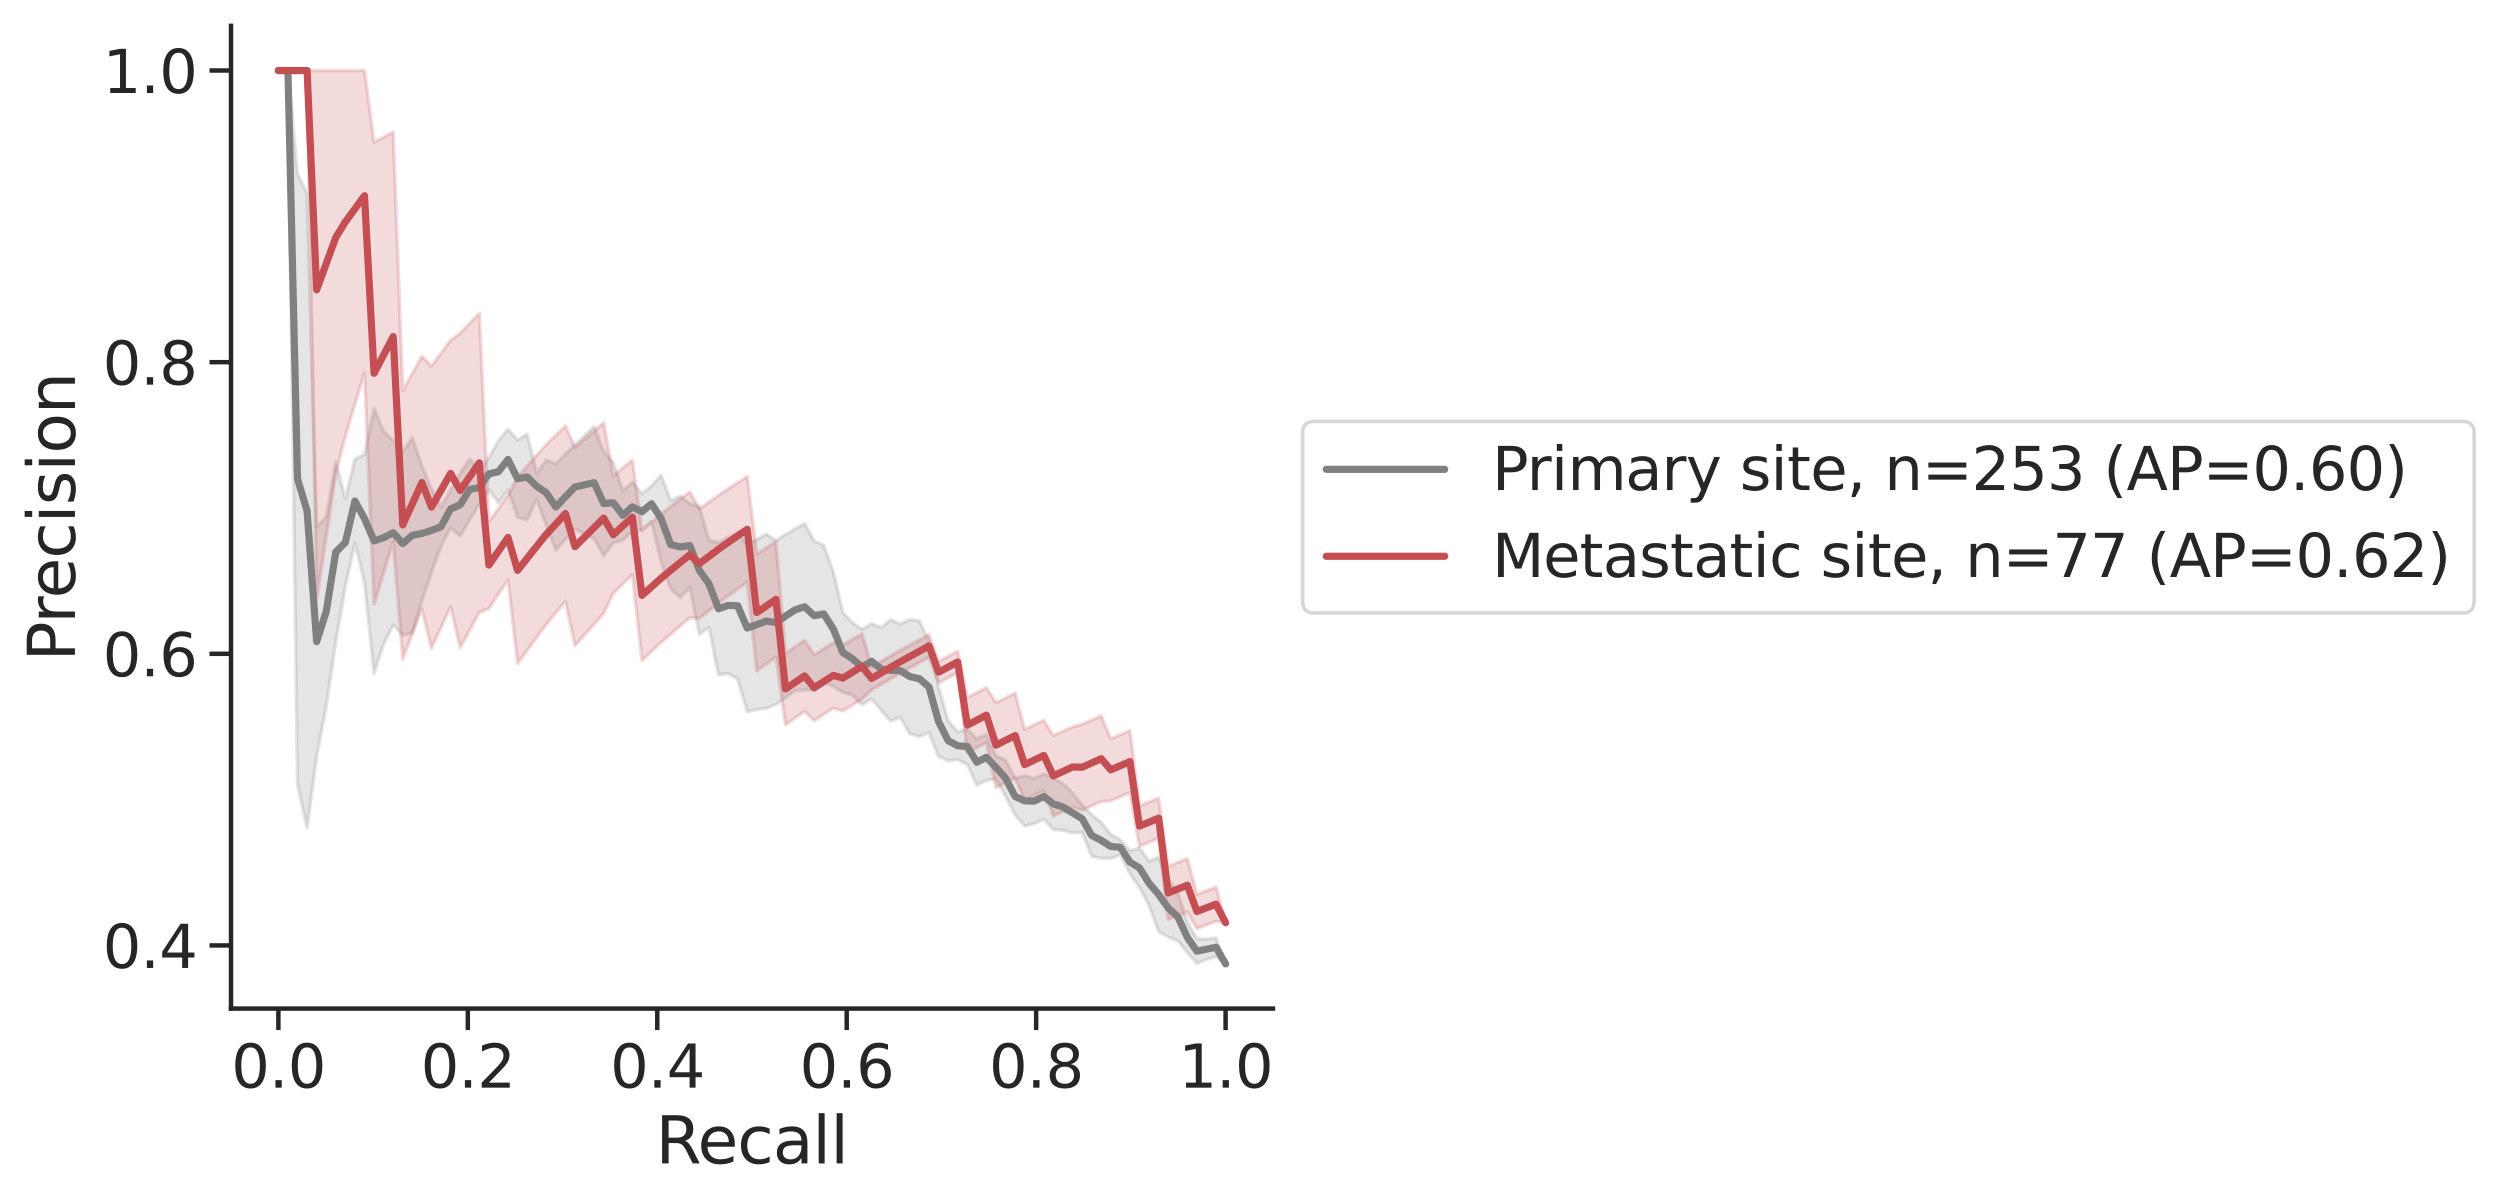 <?xml version="1.0" encoding="utf-8" standalone="no"?>
<!DOCTYPE svg PUBLIC "-//W3C//DTD SVG 1.1//EN"
  "http://www.w3.org/Graphics/SVG/1.1/DTD/svg11.dtd">
<svg xmlns:xlink="http://www.w3.org/1999/xlink" width="696.492pt" height="335.07pt" viewBox="0 0 696.492 335.07" xmlns="http://www.w3.org/2000/svg" version="1.1">
 <defs>
  <style type="text/css">*{stroke-linejoin: round; stroke-linecap: butt}</style>
 </defs>
 <g id="figure_1">
  <g id="patch_1">
   <path d="M 0 335.07 
L 696.492 335.07 
L 696.492 0 
L 0 0 
z
" style="fill: #ffffff"/>
  </g>
  <g id="axes_1">
   <g id="patch_2">
    <path d="M 64.361 280.98 
L 354.641 280.98 
L 354.641 7.2 
L 64.361 7.2 
z
" style="fill: #ffffff"/>
   </g>
   <g id="matplotlib.axis_1">
    <g id="xtick_1">
     <g id="line2d_1">
      <defs>
       <path id="mb454385431" d="M 0 0 
L 0 6 
" style="stroke: #262626; stroke-width: 1.25"/>
      </defs>
      <g>
       <use xlink:href="#mb454385431" x="77.555" y="280.98" style="fill: #262626; stroke: #262626; stroke-width: 1.25"/>
      </g>
     </g>
     <g id="text_1">
      <!-- 0.0 -->
      <g style="fill: #262626" transform="translate(64.435 303.017) scale(0.165 -0.165)">
       <defs>
        <path id="DejaVuSans-30" d="M 2034 4250 
Q 1547 4250 1301 3770 
Q 1056 3291 1056 2328 
Q 1056 1369 1301 889 
Q 1547 409 2034 409 
Q 2525 409 2770 889 
Q 3016 1369 3016 2328 
Q 3016 3291 2770 3770 
Q 2525 4250 2034 4250 
z
M 2034 4750 
Q 2819 4750 3233 4129 
Q 3647 3509 3647 2328 
Q 3647 1150 3233 529 
Q 2819 -91 2034 -91 
Q 1250 -91 836 529 
Q 422 1150 422 2328 
Q 422 3509 836 4129 
Q 1250 4750 2034 4750 
z
" transform="scale(0.016)"/>
        <path id="DejaVuSans-2e" d="M 684 794 
L 1344 794 
L 1344 0 
L 684 0 
L 684 794 
z
" transform="scale(0.016)"/>
       </defs>
       <use xlink:href="#DejaVuSans-30"/>
       <use xlink:href="#DejaVuSans-2e" x="63.623"/>
       <use xlink:href="#DejaVuSans-30" x="95.41"/>
      </g>
     </g>
    </g>
    <g id="xtick_2">
     <g id="line2d_2">
      <g>
       <use xlink:href="#mb454385431" x="130.334" y="280.98" style="fill: #262626; stroke: #262626; stroke-width: 1.25"/>
      </g>
     </g>
     <g id="text_2">
      <!-- 0.2 -->
      <g style="fill: #262626" transform="translate(117.213 303.017) scale(0.165 -0.165)">
       <defs>
        <path id="DejaVuSans-32" d="M 1228 531 
L 3431 531 
L 3431 0 
L 469 0 
L 469 531 
Q 828 903 1448 1529 
Q 2069 2156 2228 2338 
Q 2531 2678 2651 2914 
Q 2772 3150 2772 3378 
Q 2772 3750 2511 3984 
Q 2250 4219 1831 4219 
Q 1534 4219 1204 4116 
Q 875 4013 500 3803 
L 500 4441 
Q 881 4594 1212 4672 
Q 1544 4750 1819 4750 
Q 2544 4750 2975 4387 
Q 3406 4025 3406 3419 
Q 3406 3131 3298 2873 
Q 3191 2616 2906 2266 
Q 2828 2175 2409 1742 
Q 1991 1309 1228 531 
z
" transform="scale(0.016)"/>
       </defs>
       <use xlink:href="#DejaVuSans-30"/>
       <use xlink:href="#DejaVuSans-2e" x="63.623"/>
       <use xlink:href="#DejaVuSans-32" x="95.41"/>
      </g>
     </g>
    </g>
    <g id="xtick_3">
     <g id="line2d_3">
      <g>
       <use xlink:href="#mb454385431" x="183.112" y="280.98" style="fill: #262626; stroke: #262626; stroke-width: 1.25"/>
      </g>
     </g>
     <g id="text_3">
      <!-- 0.4 -->
      <g style="fill: #262626" transform="translate(169.992 303.017) scale(0.165 -0.165)">
       <defs>
        <path id="DejaVuSans-34" d="M 2419 4116 
L 825 1625 
L 2419 1625 
L 2419 4116 
z
M 2253 4666 
L 3047 4666 
L 3047 1625 
L 3713 1625 
L 3713 1100 
L 3047 1100 
L 3047 0 
L 2419 0 
L 2419 1100 
L 313 1100 
L 313 1709 
L 2253 4666 
z
" transform="scale(0.016)"/>
       </defs>
       <use xlink:href="#DejaVuSans-30"/>
       <use xlink:href="#DejaVuSans-2e" x="63.623"/>
       <use xlink:href="#DejaVuSans-34" x="95.41"/>
      </g>
     </g>
    </g>
    <g id="xtick_4">
     <g id="line2d_4">
      <g>
       <use xlink:href="#mb454385431" x="235.89" y="280.98" style="fill: #262626; stroke: #262626; stroke-width: 1.25"/>
      </g>
     </g>
     <g id="text_4">
      <!-- 0.6 -->
      <g style="fill: #262626" transform="translate(222.77 303.017) scale(0.165 -0.165)">
       <defs>
        <path id="DejaVuSans-36" d="M 2113 2584 
Q 1688 2584 1439 2293 
Q 1191 2003 1191 1497 
Q 1191 994 1439 701 
Q 1688 409 2113 409 
Q 2538 409 2786 701 
Q 3034 994 3034 1497 
Q 3034 2003 2786 2293 
Q 2538 2584 2113 2584 
z
M 3366 4563 
L 3366 3988 
Q 3128 4100 2886 4159 
Q 2644 4219 2406 4219 
Q 1781 4219 1451 3797 
Q 1122 3375 1075 2522 
Q 1259 2794 1537 2939 
Q 1816 3084 2150 3084 
Q 2853 3084 3261 2657 
Q 3669 2231 3669 1497 
Q 3669 778 3244 343 
Q 2819 -91 2113 -91 
Q 1303 -91 875 529 
Q 447 1150 447 2328 
Q 447 3434 972 4092 
Q 1497 4750 2381 4750 
Q 2619 4750 2861 4703 
Q 3103 4656 3366 4563 
z
" transform="scale(0.016)"/>
       </defs>
       <use xlink:href="#DejaVuSans-30"/>
       <use xlink:href="#DejaVuSans-2e" x="63.623"/>
       <use xlink:href="#DejaVuSans-36" x="95.41"/>
      </g>
     </g>
    </g>
    <g id="xtick_5">
     <g id="line2d_5">
      <g>
       <use xlink:href="#mb454385431" x="288.668" y="280.98" style="fill: #262626; stroke: #262626; stroke-width: 1.25"/>
      </g>
     </g>
     <g id="text_5">
      <!-- 0.8 -->
      <g style="fill: #262626" transform="translate(275.548 303.017) scale(0.165 -0.165)">
       <defs>
        <path id="DejaVuSans-38" d="M 2034 2216 
Q 1584 2216 1326 1975 
Q 1069 1734 1069 1313 
Q 1069 891 1326 650 
Q 1584 409 2034 409 
Q 2484 409 2743 651 
Q 3003 894 3003 1313 
Q 3003 1734 2745 1975 
Q 2488 2216 2034 2216 
z
M 1403 2484 
Q 997 2584 770 2862 
Q 544 3141 544 3541 
Q 544 4100 942 4425 
Q 1341 4750 2034 4750 
Q 2731 4750 3128 4425 
Q 3525 4100 3525 3541 
Q 3525 3141 3298 2862 
Q 3072 2584 2669 2484 
Q 3125 2378 3379 2068 
Q 3634 1759 3634 1313 
Q 3634 634 3220 271 
Q 2806 -91 2034 -91 
Q 1263 -91 848 271 
Q 434 634 434 1313 
Q 434 1759 690 2068 
Q 947 2378 1403 2484 
z
M 1172 3481 
Q 1172 3119 1398 2916 
Q 1625 2713 2034 2713 
Q 2441 2713 2670 2916 
Q 2900 3119 2900 3481 
Q 2900 3844 2670 4047 
Q 2441 4250 2034 4250 
Q 1625 4250 1398 4047 
Q 1172 3844 1172 3481 
z
" transform="scale(0.016)"/>
       </defs>
       <use xlink:href="#DejaVuSans-30"/>
       <use xlink:href="#DejaVuSans-2e" x="63.623"/>
       <use xlink:href="#DejaVuSans-38" x="95.41"/>
      </g>
     </g>
    </g>
    <g id="xtick_6">
     <g id="line2d_6">
      <g>
       <use xlink:href="#mb454385431" x="341.446" y="280.98" style="fill: #262626; stroke: #262626; stroke-width: 1.25"/>
      </g>
     </g>
     <g id="text_6">
      <!-- 1.0 -->
      <g style="fill: #262626" transform="translate(328.326 303.017) scale(0.165 -0.165)">
       <defs>
        <path id="DejaVuSans-31" d="M 794 531 
L 1825 531 
L 1825 4091 
L 703 3866 
L 703 4441 
L 1819 4666 
L 2450 4666 
L 2450 531 
L 3481 531 
L 3481 0 
L 794 0 
L 794 531 
z
" transform="scale(0.016)"/>
       </defs>
       <use xlink:href="#DejaVuSans-31"/>
       <use xlink:href="#DejaVuSans-2e" x="63.623"/>
       <use xlink:href="#DejaVuSans-30" x="95.41"/>
      </g>
     </g>
    </g>
    <g id="text_7">
     <!-- Recall -->
     <g style="fill: #262626" transform="translate(182.65 324.126) scale(0.18 -0.18)">
      <defs>
       <path id="DejaVuSans-52" d="M 2841 2188 
Q 3044 2119 3236 1894 
Q 3428 1669 3622 1275 
L 4263 0 
L 3584 0 
L 2988 1197 
Q 2756 1666 2539 1819 
Q 2322 1972 1947 1972 
L 1259 1972 
L 1259 0 
L 628 0 
L 628 4666 
L 2053 4666 
Q 2853 4666 3247 4331 
Q 3641 3997 3641 3322 
Q 3641 2881 3436 2590 
Q 3231 2300 2841 2188 
z
M 1259 4147 
L 1259 2491 
L 2053 2491 
Q 2509 2491 2742 2702 
Q 2975 2913 2975 3322 
Q 2975 3731 2742 3939 
Q 2509 4147 2053 4147 
L 1259 4147 
z
" transform="scale(0.016)"/>
       <path id="DejaVuSans-65" d="M 3597 1894 
L 3597 1613 
L 953 1613 
Q 991 1019 1311 708 
Q 1631 397 2203 397 
Q 2534 397 2845 478 
Q 3156 559 3463 722 
L 3463 178 
Q 3153 47 2828 -22 
Q 2503 -91 2169 -91 
Q 1331 -91 842 396 
Q 353 884 353 1716 
Q 353 2575 817 3079 
Q 1281 3584 2069 3584 
Q 2775 3584 3186 3129 
Q 3597 2675 3597 1894 
z
M 3022 2063 
Q 3016 2534 2758 2815 
Q 2500 3097 2075 3097 
Q 1594 3097 1305 2825 
Q 1016 2553 972 2059 
L 3022 2063 
z
" transform="scale(0.016)"/>
       <path id="DejaVuSans-63" d="M 3122 3366 
L 3122 2828 
Q 2878 2963 2633 3030 
Q 2388 3097 2138 3097 
Q 1578 3097 1268 2742 
Q 959 2388 959 1747 
Q 959 1106 1268 751 
Q 1578 397 2138 397 
Q 2388 397 2633 464 
Q 2878 531 3122 666 
L 3122 134 
Q 2881 22 2623 -34 
Q 2366 -91 2075 -91 
Q 1284 -91 818 406 
Q 353 903 353 1747 
Q 353 2603 823 3093 
Q 1294 3584 2113 3584 
Q 2378 3584 2631 3529 
Q 2884 3475 3122 3366 
z
" transform="scale(0.016)"/>
       <path id="DejaVuSans-61" d="M 2194 1759 
Q 1497 1759 1228 1600 
Q 959 1441 959 1056 
Q 959 750 1161 570 
Q 1363 391 1709 391 
Q 2188 391 2477 730 
Q 2766 1069 2766 1631 
L 2766 1759 
L 2194 1759 
z
M 3341 1997 
L 3341 0 
L 2766 0 
L 2766 531 
Q 2569 213 2275 61 
Q 1981 -91 1556 -91 
Q 1019 -91 701 211 
Q 384 513 384 1019 
Q 384 1609 779 1909 
Q 1175 2209 1959 2209 
L 2766 2209 
L 2766 2266 
Q 2766 2663 2505 2880 
Q 2244 3097 1772 3097 
Q 1472 3097 1187 3025 
Q 903 2953 641 2809 
L 641 3341 
Q 956 3463 1253 3523 
Q 1550 3584 1831 3584 
Q 2591 3584 2966 3190 
Q 3341 2797 3341 1997 
z
" transform="scale(0.016)"/>
       <path id="DejaVuSans-6c" d="M 603 4863 
L 1178 4863 
L 1178 0 
L 603 0 
L 603 4863 
z
" transform="scale(0.016)"/>
      </defs>
      <use xlink:href="#DejaVuSans-52"/>
      <use xlink:href="#DejaVuSans-65" x="64.982"/>
      <use xlink:href="#DejaVuSans-63" x="126.506"/>
      <use xlink:href="#DejaVuSans-61" x="181.486"/>
      <use xlink:href="#DejaVuSans-6c" x="242.766"/>
      <use xlink:href="#DejaVuSans-6c" x="270.549"/>
     </g>
    </g>
   </g>
   <g id="matplotlib.axis_2">
    <g id="ytick_1">
     <g id="line2d_7">
      <defs>
       <path id="m16935fc1af" d="M 0 0 
L -6 0 
" style="stroke: #262626; stroke-width: 1.25"/>
      </defs>
      <g>
       <use xlink:href="#m16935fc1af" x="64.361" y="263.397" style="fill: #262626; stroke: #262626; stroke-width: 1.25"/>
      </g>
     </g>
     <g id="text_8">
      <!-- 0.4 -->
      <g style="fill: #262626" transform="translate(28.621 269.666) scale(0.165 -0.165)">
       <use xlink:href="#DejaVuSans-30"/>
       <use xlink:href="#DejaVuSans-2e" x="63.623"/>
       <use xlink:href="#DejaVuSans-34" x="95.41"/>
      </g>
     </g>
    </g>
    <g id="ytick_2">
     <g id="line2d_8">
      <g>
       <use xlink:href="#m16935fc1af" x="64.361" y="182.146" style="fill: #262626; stroke: #262626; stroke-width: 1.25"/>
      </g>
     </g>
     <g id="text_9">
      <!-- 0.6 -->
      <g style="fill: #262626" transform="translate(28.621 188.415) scale(0.165 -0.165)">
       <use xlink:href="#DejaVuSans-30"/>
       <use xlink:href="#DejaVuSans-2e" x="63.623"/>
       <use xlink:href="#DejaVuSans-36" x="95.41"/>
      </g>
     </g>
    </g>
    <g id="ytick_3">
     <g id="line2d_9">
      <g>
       <use xlink:href="#m16935fc1af" x="64.361" y="100.895" style="fill: #262626; stroke: #262626; stroke-width: 1.25"/>
      </g>
     </g>
     <g id="text_10">
      <!-- 0.8 -->
      <g style="fill: #262626" transform="translate(28.621 107.164) scale(0.165 -0.165)">
       <use xlink:href="#DejaVuSans-30"/>
       <use xlink:href="#DejaVuSans-2e" x="63.623"/>
       <use xlink:href="#DejaVuSans-38" x="95.41"/>
      </g>
     </g>
    </g>
    <g id="ytick_4">
     <g id="line2d_10">
      <g>
       <use xlink:href="#m16935fc1af" x="64.361" y="19.645" style="fill: #262626; stroke: #262626; stroke-width: 1.25"/>
      </g>
     </g>
     <g id="text_11">
      <!-- 1.0 -->
      <g style="fill: #262626" transform="translate(28.621 25.913) scale(0.165 -0.165)">
       <use xlink:href="#DejaVuSans-31"/>
       <use xlink:href="#DejaVuSans-2e" x="63.623"/>
       <use xlink:href="#DejaVuSans-30" x="95.41"/>
      </g>
     </g>
    </g>
    <g id="text_12">
     <!-- Precision -->
     <g style="fill: #262626" transform="translate(20.877 184.243) rotate(-90) scale(0.18 -0.18)">
      <defs>
       <path id="DejaVuSans-50" d="M 1259 4147 
L 1259 2394 
L 2053 2394 
Q 2494 2394 2734 2622 
Q 2975 2850 2975 3272 
Q 2975 3691 2734 3919 
Q 2494 4147 2053 4147 
L 1259 4147 
z
M 628 4666 
L 2053 4666 
Q 2838 4666 3239 4311 
Q 3641 3956 3641 3272 
Q 3641 2581 3239 2228 
Q 2838 1875 2053 1875 
L 1259 1875 
L 1259 0 
L 628 0 
L 628 4666 
z
" transform="scale(0.016)"/>
       <path id="DejaVuSans-72" d="M 2631 2963 
Q 2534 3019 2420 3045 
Q 2306 3072 2169 3072 
Q 1681 3072 1420 2755 
Q 1159 2438 1159 1844 
L 1159 0 
L 581 0 
L 581 3500 
L 1159 3500 
L 1159 2956 
Q 1341 3275 1631 3429 
Q 1922 3584 2338 3584 
Q 2397 3584 2469 3576 
Q 2541 3569 2628 3553 
L 2631 2963 
z
" transform="scale(0.016)"/>
       <path id="DejaVuSans-69" d="M 603 3500 
L 1178 3500 
L 1178 0 
L 603 0 
L 603 3500 
z
M 603 4863 
L 1178 4863 
L 1178 4134 
L 603 4134 
L 603 4863 
z
" transform="scale(0.016)"/>
       <path id="DejaVuSans-73" d="M 2834 3397 
L 2834 2853 
Q 2591 2978 2328 3040 
Q 2066 3103 1784 3103 
Q 1356 3103 1142 2972 
Q 928 2841 928 2578 
Q 928 2378 1081 2264 
Q 1234 2150 1697 2047 
L 1894 2003 
Q 2506 1872 2764 1633 
Q 3022 1394 3022 966 
Q 3022 478 2636 193 
Q 2250 -91 1575 -91 
Q 1294 -91 989 -36 
Q 684 19 347 128 
L 347 722 
Q 666 556 975 473 
Q 1284 391 1588 391 
Q 1994 391 2212 530 
Q 2431 669 2431 922 
Q 2431 1156 2273 1281 
Q 2116 1406 1581 1522 
L 1381 1569 
Q 847 1681 609 1914 
Q 372 2147 372 2553 
Q 372 3047 722 3315 
Q 1072 3584 1716 3584 
Q 2034 3584 2315 3537 
Q 2597 3491 2834 3397 
z
" transform="scale(0.016)"/>
       <path id="DejaVuSans-6f" d="M 1959 3097 
Q 1497 3097 1228 2736 
Q 959 2375 959 1747 
Q 959 1119 1226 758 
Q 1494 397 1959 397 
Q 2419 397 2687 759 
Q 2956 1122 2956 1747 
Q 2956 2369 2687 2733 
Q 2419 3097 1959 3097 
z
M 1959 3584 
Q 2709 3584 3137 3096 
Q 3566 2609 3566 1747 
Q 3566 888 3137 398 
Q 2709 -91 1959 -91 
Q 1206 -91 779 398 
Q 353 888 353 1747 
Q 353 2609 779 3096 
Q 1206 3584 1959 3584 
z
" transform="scale(0.016)"/>
       <path id="DejaVuSans-6e" d="M 3513 2113 
L 3513 0 
L 2938 0 
L 2938 2094 
Q 2938 2591 2744 2837 
Q 2550 3084 2163 3084 
Q 1697 3084 1428 2787 
Q 1159 2491 1159 1978 
L 1159 0 
L 581 0 
L 581 3500 
L 1159 3500 
L 1159 2956 
Q 1366 3272 1645 3428 
Q 1925 3584 2291 3584 
Q 2894 3584 3203 3211 
Q 3513 2838 3513 2113 
z
" transform="scale(0.016)"/>
      </defs>
      <use xlink:href="#DejaVuSans-50"/>
      <use xlink:href="#DejaVuSans-72" x="58.553"/>
      <use xlink:href="#DejaVuSans-65" x="97.416"/>
      <use xlink:href="#DejaVuSans-63" x="158.939"/>
      <use xlink:href="#DejaVuSans-69" x="213.92"/>
      <use xlink:href="#DejaVuSans-73" x="241.703"/>
      <use xlink:href="#DejaVuSans-69" x="293.803"/>
      <use xlink:href="#DejaVuSans-6f" x="321.586"/>
      <use xlink:href="#DejaVuSans-6e" x="382.768"/>
     </g>
    </g>
   </g>
   <g id="PolyCollection_1">
    <defs>
     <path id="m261ed64e85" d="M 341.446 -66.534 
L 341.446 -66.534 
L 338.781 -68.575 
L 336.115 -67.8 
L 333.45 -66.626 
L 330.784 -69.691 
L 328.118 -72.949 
L 325.453 -74.01 
L 322.787 -75.564 
L 320.122 -82.803 
L 317.456 -87.805 
L 314.791 -91.678 
L 312.125 -96.918 
L 309.459 -95.88 
L 306.794 -95.943 
L 304.128 -96.521 
L 301.463 -103.2 
L 298.797 -103.011 
L 296.132 -103.743 
L 293.466 -103.943 
L 290.801 -106.845 
L 288.135 -105.569 
L 285.469 -104.931 
L 282.804 -108.059 
L 280.138 -113.288 
L 277.473 -118.009 
L 274.807 -117.671 
L 272.142 -116.29 
L 269.476 -122.098 
L 266.81 -123.405 
L 264.145 -123.143 
L 261.479 -124.293 
L 258.814 -130.933 
L 256.148 -129.871 
L 253.483 -130.616 
L 250.817 -135.232 
L 248.151 -134.153 
L 245.486 -137.179 
L 242.82 -140.332 
L 240.155 -138.711 
L 237.489 -141.435 
L 234.824 -142.128 
L 232.158 -143.863 
L 229.493 -144.934 
L 226.827 -142.704 
L 224.161 -142.843 
L 221.496 -142.583 
L 218.83 -140.708 
L 216.165 -138.792 
L 213.499 -137.743 
L 210.834 -137.375 
L 208.168 -136.814 
L 205.502 -145.969 
L 202.837 -147.403 
L 200.171 -147.041 
L 197.506 -160.269 
L 194.84 -158.338 
L 192.175 -171.442 
L 189.509 -168.571 
L 186.843 -171.063 
L 184.178 -178.532 
L 181.512 -189.762 
L 178.847 -187.494 
L 176.181 -187.012 
L 173.516 -184.592 
L 170.85 -183.781 
L 168.185 -180.256 
L 165.519 -184.937 
L 162.853 -186.35 
L 160.188 -187.688 
L 157.522 -184.793 
L 154.857 -181.763 
L 152.191 -188.683 
L 149.526 -195.876 
L 146.86 -190.271 
L 144.194 -190.924 
L 141.529 -198.577 
L 138.863 -195.007 
L 136.198 -198.492 
L 133.532 -194.58 
L 130.867 -190.222 
L 128.201 -185.734 
L 125.535 -187.955 
L 122.87 -182.898 
L 120.204 -175.642 
L 117.539 -167.636 
L 114.873 -158.736 
L 112.208 -158.094 
L 109.542 -160.994 
L 106.877 -155.6 
L 104.211 -147.456 
L 101.545 -172.747 
L 98.88 -183.839 
L 96.214 -171.717 
L 93.549 -156.246 
L 90.883 -138.233 
L 88.218 -124.362 
L 85.552 -104.397 
L 82.886 -116.607 
L 80.221 -315.425 
L 77.555 -315.425 
L 77.555 -315.425 
L 77.555 -315.425 
L 80.221 -315.425 
L 82.886 -286.722 
L 85.552 -281.059 
L 88.218 -188.272 
L 90.883 -191.156 
L 93.549 -206.282 
L 96.214 -196.173 
L 98.88 -207.146 
L 101.545 -208.465 
L 104.211 -221.298 
L 106.877 -214.918 
L 109.542 -212.313 
L 112.208 -209.206 
L 114.873 -213.13 
L 117.539 -205.259 
L 120.204 -198.949 
L 122.87 -193.793 
L 125.535 -198.606 
L 128.201 -203.125 
L 130.867 -207.246 
L 133.532 -203.866 
L 136.198 -207.593 
L 138.863 -212.307 
L 141.529 -215.553 
L 144.194 -212.441 
L 146.86 -214.133 
L 149.526 -203.265 
L 152.191 -206.909 
L 154.857 -205.883 
L 157.522 -208.568 
L 160.188 -211.125 
L 162.853 -213.646 
L 165.519 -216.27 
L 168.185 -209.323 
L 170.85 -206.25 
L 173.516 -198.454 
L 176.181 -200.722 
L 178.847 -197.522 
L 181.512 -199.683 
L 184.178 -202.676 
L 186.843 -195.633 
L 189.509 -196.813 
L 192.175 -194.803 
L 194.84 -193.985 
L 197.506 -184.618 
L 200.171 -183.875 
L 202.837 -185.411 
L 205.502 -186.649 
L 208.168 -183.386 
L 210.834 -184.74 
L 213.499 -186.333 
L 216.165 -184.466 
L 218.83 -186.134 
L 221.496 -187.761 
L 224.161 -189.215 
L 226.827 -184.379 
L 229.493 -183.137 
L 232.158 -175.808 
L 234.824 -164.377 
L 237.489 -161.631 
L 240.155 -159.757 
L 242.82 -161.317 
L 245.486 -160.186 
L 248.151 -162.458 
L 250.817 -161.238 
L 253.483 -162.512 
L 256.148 -162.097 
L 258.814 -156.376 
L 261.479 -143.73 
L 264.145 -134.327 
L 266.81 -131.158 
L 269.476 -132.081 
L 272.142 -129.145 
L 274.807 -130.516 
L 277.473 -124.51 
L 280.138 -123.306 
L 282.804 -118.279 
L 285.469 -118.962 
L 288.135 -118.218 
L 290.801 -119.495 
L 293.466 -118.268 
L 296.132 -116.751 
L 298.797 -114.209 
L 301.463 -110.802 
L 304.128 -108.107 
L 306.794 -105.95 
L 309.459 -102.625 
L 312.125 -101.091 
L 314.791 -98.115 
L 317.456 -98.758 
L 320.122 -95.18 
L 322.787 -96.223 
L 325.453 -90.204 
L 328.118 -86.391 
L 330.784 -78.155 
L 333.45 -73.542 
L 336.115 -73.442 
L 338.781 -73.759 
L 341.446 -66.534 
z
" style="stroke: #808080; stroke-opacity: 0.2"/>
    </defs>
    <g clip-path="url(#pb2bed57e05)">
     <use xlink:href="#m261ed64e85" x="0" y="335.07" style="fill: #808080; fill-opacity: 0.2; stroke: #808080; stroke-opacity: 0.2"/>
    </g>
   </g>
   <g id="PolyCollection_2">
    <defs>
     <path id="m0d18a85144" d="M 341.446 -78.004 
L 341.446 -78.004 
L 338.781 -78.372 
L 336.115 -77.36 
L 333.45 -76.348 
L 330.784 -81.007 
L 328.118 -79.958 
L 325.453 -78.909 
L 322.787 -101.541 
L 320.122 -100.431 
L 317.456 -99.322 
L 314.791 -114.256 
L 312.125 -113.103 
L 309.459 -111.95 
L 306.794 -111.747 
L 304.128 -110.55 
L 301.463 -109.353 
L 298.797 -110.204 
L 296.132 -108.963 
L 293.466 -107.722 
L 290.801 -114.818 
L 288.135 -113.529 
L 285.469 -112.24 
L 282.804 -118.314 
L 280.138 -116.974 
L 277.473 -115.634 
L 274.807 -128.177 
L 272.142 -126.786 
L 269.476 -125.394 
L 266.81 -147.664 
L 264.145 -146.244 
L 261.479 -144.824 
L 258.814 -151.945 
L 256.148 -150.47 
L 253.483 -148.996 
L 250.817 -147.521 
L 248.151 -145.964 
L 245.486 -144.404 
L 242.82 -142.844 
L 240.155 -140.31 
L 237.489 -138.654 
L 234.824 -136.998 
L 232.158 -137.787 
L 229.493 -136.038 
L 226.827 -134.29 
L 224.161 -136.875 
L 221.496 -135.021 
L 218.83 -133.167 
L 216.165 -151.989 
L 213.499 -150.074 
L 210.834 -148.159 
L 208.168 -172.903 
L 205.502 -170.964 
L 202.837 -169.025 
L 200.171 -167.017 
L 197.506 -164.906 
L 194.84 -162.796 
L 192.175 -162.985 
L 189.509 -160.7 
L 186.843 -158.416 
L 184.178 -156.083 
L 181.512 -153.574 
L 178.847 -151.066 
L 176.181 -175.004 
L 173.516 -172.376 
L 170.85 -169.748 
L 168.185 -164.17 
L 165.519 -161.172 
L 162.853 -158.175 
L 160.188 -155.177 
L 157.522 -167.551 
L 154.857 -164.345 
L 152.191 -161.139 
L 149.526 -157.535 
L 146.86 -153.856 
L 144.194 -150.178 
L 141.529 -173.582 
L 138.863 -169.548 
L 136.198 -165.513 
L 133.532 -164.43 
L 130.867 -159.539 
L 128.201 -154.648 
L 125.535 -166.063 
L 122.87 -160.268 
L 120.204 -154.473 
L 117.539 -165.436 
L 114.873 -158.444 
L 112.208 -151.452 
L 109.542 -184.259 
L 106.877 -175.478 
L 104.211 -166.692 
L 101.545 -231.216 
L 98.88 -222.41 
L 96.214 -213.604 
L 93.549 -203.147 
L 90.883 -185.534 
L 88.218 -167.922 
L 85.552 -315.425 
L 82.886 -315.425 
L 80.221 -315.425 
L 77.555 -315.425 
L 77.555 -315.425 
L 77.555 -315.425 
L 80.221 -315.425 
L 82.886 -315.425 
L 85.552 -315.425 
L 88.218 -315.425 
L 90.883 -315.425 
L 93.549 -315.425 
L 96.214 -315.425 
L 98.88 -315.425 
L 101.545 -315.425 
L 104.211 -295.455 
L 106.877 -296.882 
L 109.542 -298.315 
L 112.208 -226.24 
L 114.873 -231.024 
L 117.539 -235.809 
L 120.204 -233.094 
L 122.87 -236.678 
L 125.535 -240.263 
L 128.201 -242.251 
L 130.867 -245.025 
L 133.532 -247.799 
L 136.198 -189.758 
L 138.863 -193.417 
L 141.529 -197.076 
L 144.194 -202.14 
L 146.86 -205.197 
L 149.526 -208.254 
L 152.191 -211.239 
L 154.857 -213.829 
L 157.522 -216.419 
L 160.188 -210.377 
L 162.853 -212.684 
L 165.519 -214.992 
L 168.185 -217.299 
L 170.85 -202.44 
L 173.516 -204.704 
L 176.181 -206.968 
L 178.847 -187.334 
L 181.512 -189.603 
L 184.178 -191.871 
L 186.843 -193.959 
L 189.509 -195.996 
L 192.175 -198.034 
L 194.84 -193.298 
L 197.506 -195.192 
L 200.171 -197.086 
L 202.837 -198.878 
L 205.502 -200.601 
L 208.168 -202.323 
L 210.834 -180.675 
L 213.499 -182.433 
L 216.165 -184.192 
L 218.83 -153.089 
L 221.496 -154.88 
L 224.161 -156.671 
L 226.827 -152.619 
L 229.493 -154.318 
L 232.158 -156.017 
L 234.824 -155.337 
L 237.489 -156.936 
L 240.155 -158.535 
L 242.82 -149.279 
L 245.486 -150.822 
L 248.151 -152.364 
L 250.817 -153.904 
L 253.483 -155.36 
L 256.148 -156.816 
L 258.814 -158.273 
L 261.479 -150.803 
L 264.145 -152.207 
L 266.81 -153.611 
L 269.476 -140.738 
L 272.142 -142.104 
L 274.807 -143.471 
L 277.473 -139.326 
L 280.138 -140.64 
L 282.804 -141.954 
L 285.469 -131.847 
L 288.135 -133.12 
L 290.801 -134.392 
L 293.466 -130.113 
L 296.132 -131.338 
L 298.797 -132.564 
L 301.463 -133.282 
L 304.128 -134.459 
L 306.794 -135.636 
L 309.459 -129.245 
L 312.125 -130.386 
L 314.791 -131.528 
L 317.456 -110.503 
L 320.122 -111.615 
L 322.787 -112.727 
L 325.453 -93.726 
L 328.118 -94.796 
L 330.784 -95.865 
L 333.45 -85.922 
L 336.115 -86.949 
L 338.781 -87.976 
L 341.446 -78.004 
z
" style="stroke: #c44e52; stroke-opacity: 0.2"/>
    </defs>
    <g clip-path="url(#pb2bed57e05)">
     <use xlink:href="#m0d18a85144" x="0" y="335.07" style="fill: #c44e52; fill-opacity: 0.2; stroke: #c44e52; stroke-opacity: 0.2"/>
    </g>
   </g>
   <g id="line2d_11">
    <path d="M 341.446 268.535 
L 338.781 263.902 
L 336.115 264.448 
L 333.45 264.985 
L 330.784 261.146 
L 328.118 255.4 
L 325.453 252.963 
L 322.787 249.176 
L 320.122 246.078 
L 317.456 241.788 
L 314.791 240.173 
L 312.125 236.065 
L 309.459 235.817 
L 306.794 234.123 
L 304.128 232.755 
L 301.463 228.068 
L 298.797 226.459 
L 296.132 224.823 
L 293.466 223.964 
L 290.801 221.9 
L 288.135 223.176 
L 285.469 223.123 
L 282.804 221.9 
L 280.138 216.772 
L 277.473 213.81 
L 274.807 210.976 
L 272.142 212.352 
L 269.476 207.98 
L 266.81 207.788 
L 264.145 206.335 
L 261.479 201.058 
L 258.814 191.415 
L 256.148 189.085 
L 253.483 188.506 
L 250.817 186.834 
L 248.151 186.764 
L 245.486 186.387 
L 242.82 184.245 
L 240.155 185.835 
L 237.489 183.536 
L 234.824 181.817 
L 232.158 175.234 
L 229.493 171.034 
L 226.827 171.528 
L 224.161 169.041 
L 221.496 169.898 
L 218.83 171.648 
L 216.165 173.44 
L 213.499 173.031 
L 210.834 174.012 
L 208.168 174.969 
L 205.502 168.761 
L 202.837 168.662 
L 200.171 169.612 
L 197.506 162.626 
L 194.84 158.908 
L 192.175 151.947 
L 189.509 152.378 
L 186.843 151.721 
L 184.178 144.466 
L 181.512 140.347 
L 178.847 142.561 
L 176.181 141.203 
L 173.516 143.547 
L 170.85 140.054 
L 168.185 140.28 
L 165.519 134.466 
L 162.853 135.072 
L 160.188 135.663 
L 157.522 138.389 
L 154.857 141.246 
L 152.191 137.273 
L 149.526 135.499 
L 146.86 132.867 
L 144.194 133.387 
L 141.529 128.005 
L 138.863 131.413 
L 136.198 132.027 
L 133.532 135.847 
L 130.867 136.336 
L 128.201 140.64 
L 125.535 141.789 
L 122.87 146.724 
L 120.204 147.774 
L 117.539 148.622 
L 114.873 149.137 
L 112.208 151.42 
L 109.542 148.416 
L 106.877 149.811 
L 104.211 150.693 
L 101.545 144.463 
L 98.88 139.577 
L 96.214 151.125 
L 93.549 153.805 
L 90.883 170.375 
L 88.218 178.753 
L 85.552 142.342 
L 82.886 133.405 
L 80.221 19.645 
L 77.555 19.645 
" clip-path="url(#pb2bed57e05)" style="fill: none; stroke: #808080; stroke-width: 2; stroke-linecap: round"/>
   </g>
   <g id="line2d_12">
    <path d="M 341.446 257.066 
L 338.781 251.896 
L 336.115 252.915 
L 333.45 253.934 
L 330.784 246.633 
L 328.118 247.693 
L 325.453 248.752 
L 322.787 227.935 
L 320.122 229.046 
L 317.456 230.157 
L 314.791 212.178 
L 312.125 213.325 
L 309.459 214.472 
L 306.794 211.378 
L 304.128 212.565 
L 301.463 213.752 
L 298.797 213.686 
L 296.132 214.919 
L 293.466 216.152 
L 290.801 210.464 
L 288.135 211.745 
L 285.469 213.026 
L 282.804 204.936 
L 280.138 206.263 
L 277.473 207.59 
L 274.807 199.246 
L 272.142 200.625 
L 269.476 202.004 
L 266.81 184.432 
L 264.145 185.844 
L 261.479 187.256 
L 258.814 179.961 
L 256.148 181.426 
L 253.483 182.892 
L 250.817 184.357 
L 248.151 185.906 
L 245.486 187.457 
L 242.82 189.008 
L 240.155 185.647 
L 237.489 187.274 
L 234.824 188.902 
L 232.158 188.168 
L 229.493 189.891 
L 226.827 191.615 
L 224.161 188.297 
L 221.496 190.119 
L 218.83 191.942 
L 216.165 166.979 
L 213.499 168.816 
L 210.834 170.652 
L 208.168 147.457 
L 205.502 149.287 
L 202.837 151.118 
L 200.171 153.018 
L 197.506 155.02 
L 194.84 157.023 
L 192.175 154.56 
L 189.509 156.721 
L 186.843 158.882 
L 184.178 161.093 
L 181.512 163.481 
L 178.847 165.87 
L 176.181 144.084 
L 173.516 146.53 
L 170.85 148.976 
L 168.185 144.335 
L 165.519 146.987 
L 162.853 149.64 
L 160.188 152.293 
L 157.522 143.084 
L 154.857 145.983 
L 152.191 148.881 
L 149.526 152.175 
L 146.86 155.543 
L 144.194 158.91 
L 141.529 149.74 
L 138.863 153.587 
L 136.198 157.434 
L 133.532 128.955 
L 130.867 132.788 
L 128.201 136.62 
L 125.535 131.907 
L 122.87 136.597 
L 120.204 141.286 
L 117.539 134.447 
L 114.873 140.335 
L 112.208 146.224 
L 109.542 93.783 
L 106.877 98.889 
L 104.211 103.996 
L 101.545 54.525 
L 98.88 58.173 
L 96.214 61.82 
L 93.549 66.152 
L 90.883 73.447 
L 88.218 80.742 
L 85.552 19.645 
L 82.886 19.645 
L 80.221 19.645 
L 77.555 19.645 
" clip-path="url(#pb2bed57e05)" style="fill: none; stroke: #c44e52; stroke-width: 2; stroke-linecap: round"/>
   </g>
   <g id="patch_3">
    <path d="M 64.361 280.98 
L 64.361 7.2 
" style="fill: none; stroke: #262626; stroke-width: 1.25; stroke-linejoin: miter; stroke-linecap: square"/>
   </g>
   <g id="patch_4">
    <path d="M 64.361 280.98 
L 354.641 280.98 
" style="fill: none; stroke: #262626; stroke-width: 1.25; stroke-linejoin: miter; stroke-linecap: square"/>
   </g>
   <g id="legend_1">
    <g id="patch_5">
     <path d="M 366.191 170.784 
L 685.992 170.784 
Q 689.292 170.784 689.292 167.484 
L 689.292 120.696 
Q 689.292 117.396 685.992 117.396 
L 366.191 117.396 
Q 362.891 117.396 362.891 120.696 
L 362.891 167.484 
Q 362.891 170.784 366.191 170.784 
z
" style="fill: #ffffff; opacity: 0.8; stroke: #cccccc; stroke-linejoin: miter"/>
    </g>
    <g id="line2d_13">
     <path d="M 369.491 130.759 
L 385.991 130.759 
L 402.491 130.759 
" style="fill: none; stroke: #808080; stroke-width: 2; stroke-linecap: round"/>
    </g>
    <g id="text_13">
     <!-- Primary site, n=253 (AP=0.60) -->
     <g style="fill: #262626" transform="translate(415.691 136.534) scale(0.165 -0.165)">
      <defs>
       <path id="DejaVuSans-6d" d="M 3328 2828 
Q 3544 3216 3844 3400 
Q 4144 3584 4550 3584 
Q 5097 3584 5394 3201 
Q 5691 2819 5691 2113 
L 5691 0 
L 5113 0 
L 5113 2094 
Q 5113 2597 4934 2840 
Q 4756 3084 4391 3084 
Q 3944 3084 3684 2787 
Q 3425 2491 3425 1978 
L 3425 0 
L 2847 0 
L 2847 2094 
Q 2847 2600 2669 2842 
Q 2491 3084 2119 3084 
Q 1678 3084 1418 2786 
Q 1159 2488 1159 1978 
L 1159 0 
L 581 0 
L 581 3500 
L 1159 3500 
L 1159 2956 
Q 1356 3278 1631 3431 
Q 1906 3584 2284 3584 
Q 2666 3584 2933 3390 
Q 3200 3197 3328 2828 
z
" transform="scale(0.016)"/>
       <path id="DejaVuSans-79" d="M 2059 -325 
Q 1816 -950 1584 -1140 
Q 1353 -1331 966 -1331 
L 506 -1331 
L 506 -850 
L 844 -850 
Q 1081 -850 1212 -737 
Q 1344 -625 1503 -206 
L 1606 56 
L 191 3500 
L 800 3500 
L 1894 763 
L 2988 3500 
L 3597 3500 
L 2059 -325 
z
" transform="scale(0.016)"/>
       <path id="DejaVuSans-20" transform="scale(0.016)"/>
       <path id="DejaVuSans-74" d="M 1172 4494 
L 1172 3500 
L 2356 3500 
L 2356 3053 
L 1172 3053 
L 1172 1153 
Q 1172 725 1289 603 
Q 1406 481 1766 481 
L 2356 481 
L 2356 0 
L 1766 0 
Q 1100 0 847 248 
Q 594 497 594 1153 
L 594 3053 
L 172 3053 
L 172 3500 
L 594 3500 
L 594 4494 
L 1172 4494 
z
" transform="scale(0.016)"/>
       <path id="DejaVuSans-2c" d="M 750 794 
L 1409 794 
L 1409 256 
L 897 -744 
L 494 -744 
L 750 256 
L 750 794 
z
" transform="scale(0.016)"/>
       <path id="DejaVuSans-3d" d="M 678 2906 
L 4684 2906 
L 4684 2381 
L 678 2381 
L 678 2906 
z
M 678 1631 
L 4684 1631 
L 4684 1100 
L 678 1100 
L 678 1631 
z
" transform="scale(0.016)"/>
       <path id="DejaVuSans-35" d="M 691 4666 
L 3169 4666 
L 3169 4134 
L 1269 4134 
L 1269 2991 
Q 1406 3038 1543 3061 
Q 1681 3084 1819 3084 
Q 2600 3084 3056 2656 
Q 3513 2228 3513 1497 
Q 3513 744 3044 326 
Q 2575 -91 1722 -91 
Q 1428 -91 1123 -41 
Q 819 9 494 109 
L 494 744 
Q 775 591 1075 516 
Q 1375 441 1709 441 
Q 2250 441 2565 725 
Q 2881 1009 2881 1497 
Q 2881 1984 2565 2268 
Q 2250 2553 1709 2553 
Q 1456 2553 1204 2497 
Q 953 2441 691 2322 
L 691 4666 
z
" transform="scale(0.016)"/>
       <path id="DejaVuSans-33" d="M 2597 2516 
Q 3050 2419 3304 2112 
Q 3559 1806 3559 1356 
Q 3559 666 3084 287 
Q 2609 -91 1734 -91 
Q 1441 -91 1130 -33 
Q 819 25 488 141 
L 488 750 
Q 750 597 1062 519 
Q 1375 441 1716 441 
Q 2309 441 2620 675 
Q 2931 909 2931 1356 
Q 2931 1769 2642 2001 
Q 2353 2234 1838 2234 
L 1294 2234 
L 1294 2753 
L 1863 2753 
Q 2328 2753 2575 2939 
Q 2822 3125 2822 3475 
Q 2822 3834 2567 4026 
Q 2313 4219 1838 4219 
Q 1578 4219 1281 4162 
Q 984 4106 628 3988 
L 628 4550 
Q 988 4650 1302 4700 
Q 1616 4750 1894 4750 
Q 2613 4750 3031 4423 
Q 3450 4097 3450 3541 
Q 3450 3153 3228 2886 
Q 3006 2619 2597 2516 
z
" transform="scale(0.016)"/>
       <path id="DejaVuSans-28" d="M 1984 4856 
Q 1566 4138 1362 3434 
Q 1159 2731 1159 2009 
Q 1159 1288 1364 580 
Q 1569 -128 1984 -844 
L 1484 -844 
Q 1016 -109 783 600 
Q 550 1309 550 2009 
Q 550 2706 781 3412 
Q 1013 4119 1484 4856 
L 1984 4856 
z
" transform="scale(0.016)"/>
       <path id="DejaVuSans-41" d="M 2188 4044 
L 1331 1722 
L 3047 1722 
L 2188 4044 
z
M 1831 4666 
L 2547 4666 
L 4325 0 
L 3669 0 
L 3244 1197 
L 1141 1197 
L 716 0 
L 50 0 
L 1831 4666 
z
" transform="scale(0.016)"/>
       <path id="DejaVuSans-29" d="M 513 4856 
L 1013 4856 
Q 1481 4119 1714 3412 
Q 1947 2706 1947 2009 
Q 1947 1309 1714 600 
Q 1481 -109 1013 -844 
L 513 -844 
Q 928 -128 1133 580 
Q 1338 1288 1338 2009 
Q 1338 2731 1133 3434 
Q 928 4138 513 4856 
z
" transform="scale(0.016)"/>
      </defs>
      <use xlink:href="#DejaVuSans-50"/>
      <use xlink:href="#DejaVuSans-72" x="58.553"/>
      <use xlink:href="#DejaVuSans-69" x="99.666"/>
      <use xlink:href="#DejaVuSans-6d" x="127.449"/>
      <use xlink:href="#DejaVuSans-61" x="224.861"/>
      <use xlink:href="#DejaVuSans-72" x="286.141"/>
      <use xlink:href="#DejaVuSans-79" x="327.254"/>
      <use xlink:href="#DejaVuSans-20" x="386.434"/>
      <use xlink:href="#DejaVuSans-73" x="418.221"/>
      <use xlink:href="#DejaVuSans-69" x="470.32"/>
      <use xlink:href="#DejaVuSans-74" x="498.104"/>
      <use xlink:href="#DejaVuSans-65" x="537.312"/>
      <use xlink:href="#DejaVuSans-2c" x="598.836"/>
      <use xlink:href="#DejaVuSans-20" x="630.623"/>
      <use xlink:href="#DejaVuSans-6e" x="662.41"/>
      <use xlink:href="#DejaVuSans-3d" x="725.789"/>
      <use xlink:href="#DejaVuSans-32" x="809.578"/>
      <use xlink:href="#DejaVuSans-35" x="873.201"/>
      <use xlink:href="#DejaVuSans-33" x="936.824"/>
      <use xlink:href="#DejaVuSans-20" x="1000.447"/>
      <use xlink:href="#DejaVuSans-28" x="1032.234"/>
      <use xlink:href="#DejaVuSans-41" x="1071.248"/>
      <use xlink:href="#DejaVuSans-50" x="1139.656"/>
      <use xlink:href="#DejaVuSans-3d" x="1199.959"/>
      <use xlink:href="#DejaVuSans-30" x="1283.748"/>
      <use xlink:href="#DejaVuSans-2e" x="1347.371"/>
      <use xlink:href="#DejaVuSans-36" x="1379.158"/>
      <use xlink:href="#DejaVuSans-30" x="1442.781"/>
      <use xlink:href="#DejaVuSans-29" x="1506.404"/>
     </g>
    </g>
    <g id="line2d_14">
     <path d="M 369.491 154.977 
L 385.991 154.977 
L 402.491 154.977 
" style="fill: none; stroke: #c44e52; stroke-width: 2; stroke-linecap: round"/>
    </g>
    <g id="text_14">
     <!-- Metastatic site, n=77 (AP=0.62) -->
     <g style="fill: #262626" transform="translate(415.691 160.752) scale(0.165 -0.165)">
      <defs>
       <path id="DejaVuSans-4d" d="M 628 4666 
L 1569 4666 
L 2759 1491 
L 3956 4666 
L 4897 4666 
L 4897 0 
L 4281 0 
L 4281 4097 
L 3078 897 
L 2444 897 
L 1241 4097 
L 1241 0 
L 628 0 
L 628 4666 
z
" transform="scale(0.016)"/>
       <path id="DejaVuSans-37" d="M 525 4666 
L 3525 4666 
L 3525 4397 
L 1831 0 
L 1172 0 
L 2766 4134 
L 525 4134 
L 525 4666 
z
" transform="scale(0.016)"/>
      </defs>
      <use xlink:href="#DejaVuSans-4d"/>
      <use xlink:href="#DejaVuSans-65" x="86.279"/>
      <use xlink:href="#DejaVuSans-74" x="147.803"/>
      <use xlink:href="#DejaVuSans-61" x="187.012"/>
      <use xlink:href="#DejaVuSans-73" x="248.291"/>
      <use xlink:href="#DejaVuSans-74" x="300.391"/>
      <use xlink:href="#DejaVuSans-61" x="339.6"/>
      <use xlink:href="#DejaVuSans-74" x="400.879"/>
      <use xlink:href="#DejaVuSans-69" x="440.088"/>
      <use xlink:href="#DejaVuSans-63" x="467.871"/>
      <use xlink:href="#DejaVuSans-20" x="522.852"/>
      <use xlink:href="#DejaVuSans-73" x="554.639"/>
      <use xlink:href="#DejaVuSans-69" x="606.738"/>
      <use xlink:href="#DejaVuSans-74" x="634.521"/>
      <use xlink:href="#DejaVuSans-65" x="673.73"/>
      <use xlink:href="#DejaVuSans-2c" x="735.254"/>
      <use xlink:href="#DejaVuSans-20" x="767.041"/>
      <use xlink:href="#DejaVuSans-6e" x="798.828"/>
      <use xlink:href="#DejaVuSans-3d" x="862.207"/>
      <use xlink:href="#DejaVuSans-37" x="945.996"/>
      <use xlink:href="#DejaVuSans-37" x="1009.619"/>
      <use xlink:href="#DejaVuSans-20" x="1073.242"/>
      <use xlink:href="#DejaVuSans-28" x="1105.029"/>
      <use xlink:href="#DejaVuSans-41" x="1144.043"/>
      <use xlink:href="#DejaVuSans-50" x="1212.451"/>
      <use xlink:href="#DejaVuSans-3d" x="1272.754"/>
      <use xlink:href="#DejaVuSans-30" x="1356.543"/>
      <use xlink:href="#DejaVuSans-2e" x="1420.166"/>
      <use xlink:href="#DejaVuSans-36" x="1451.953"/>
      <use xlink:href="#DejaVuSans-32" x="1515.576"/>
      <use xlink:href="#DejaVuSans-29" x="1579.199"/>
     </g>
    </g>
   </g>
  </g>
 </g>
 <defs>
  <clipPath id="pb2bed57e05">
   <rect x="64.361" y="7.2" width="290.28" height="273.78"/>
  </clipPath>
 </defs>
</svg>
